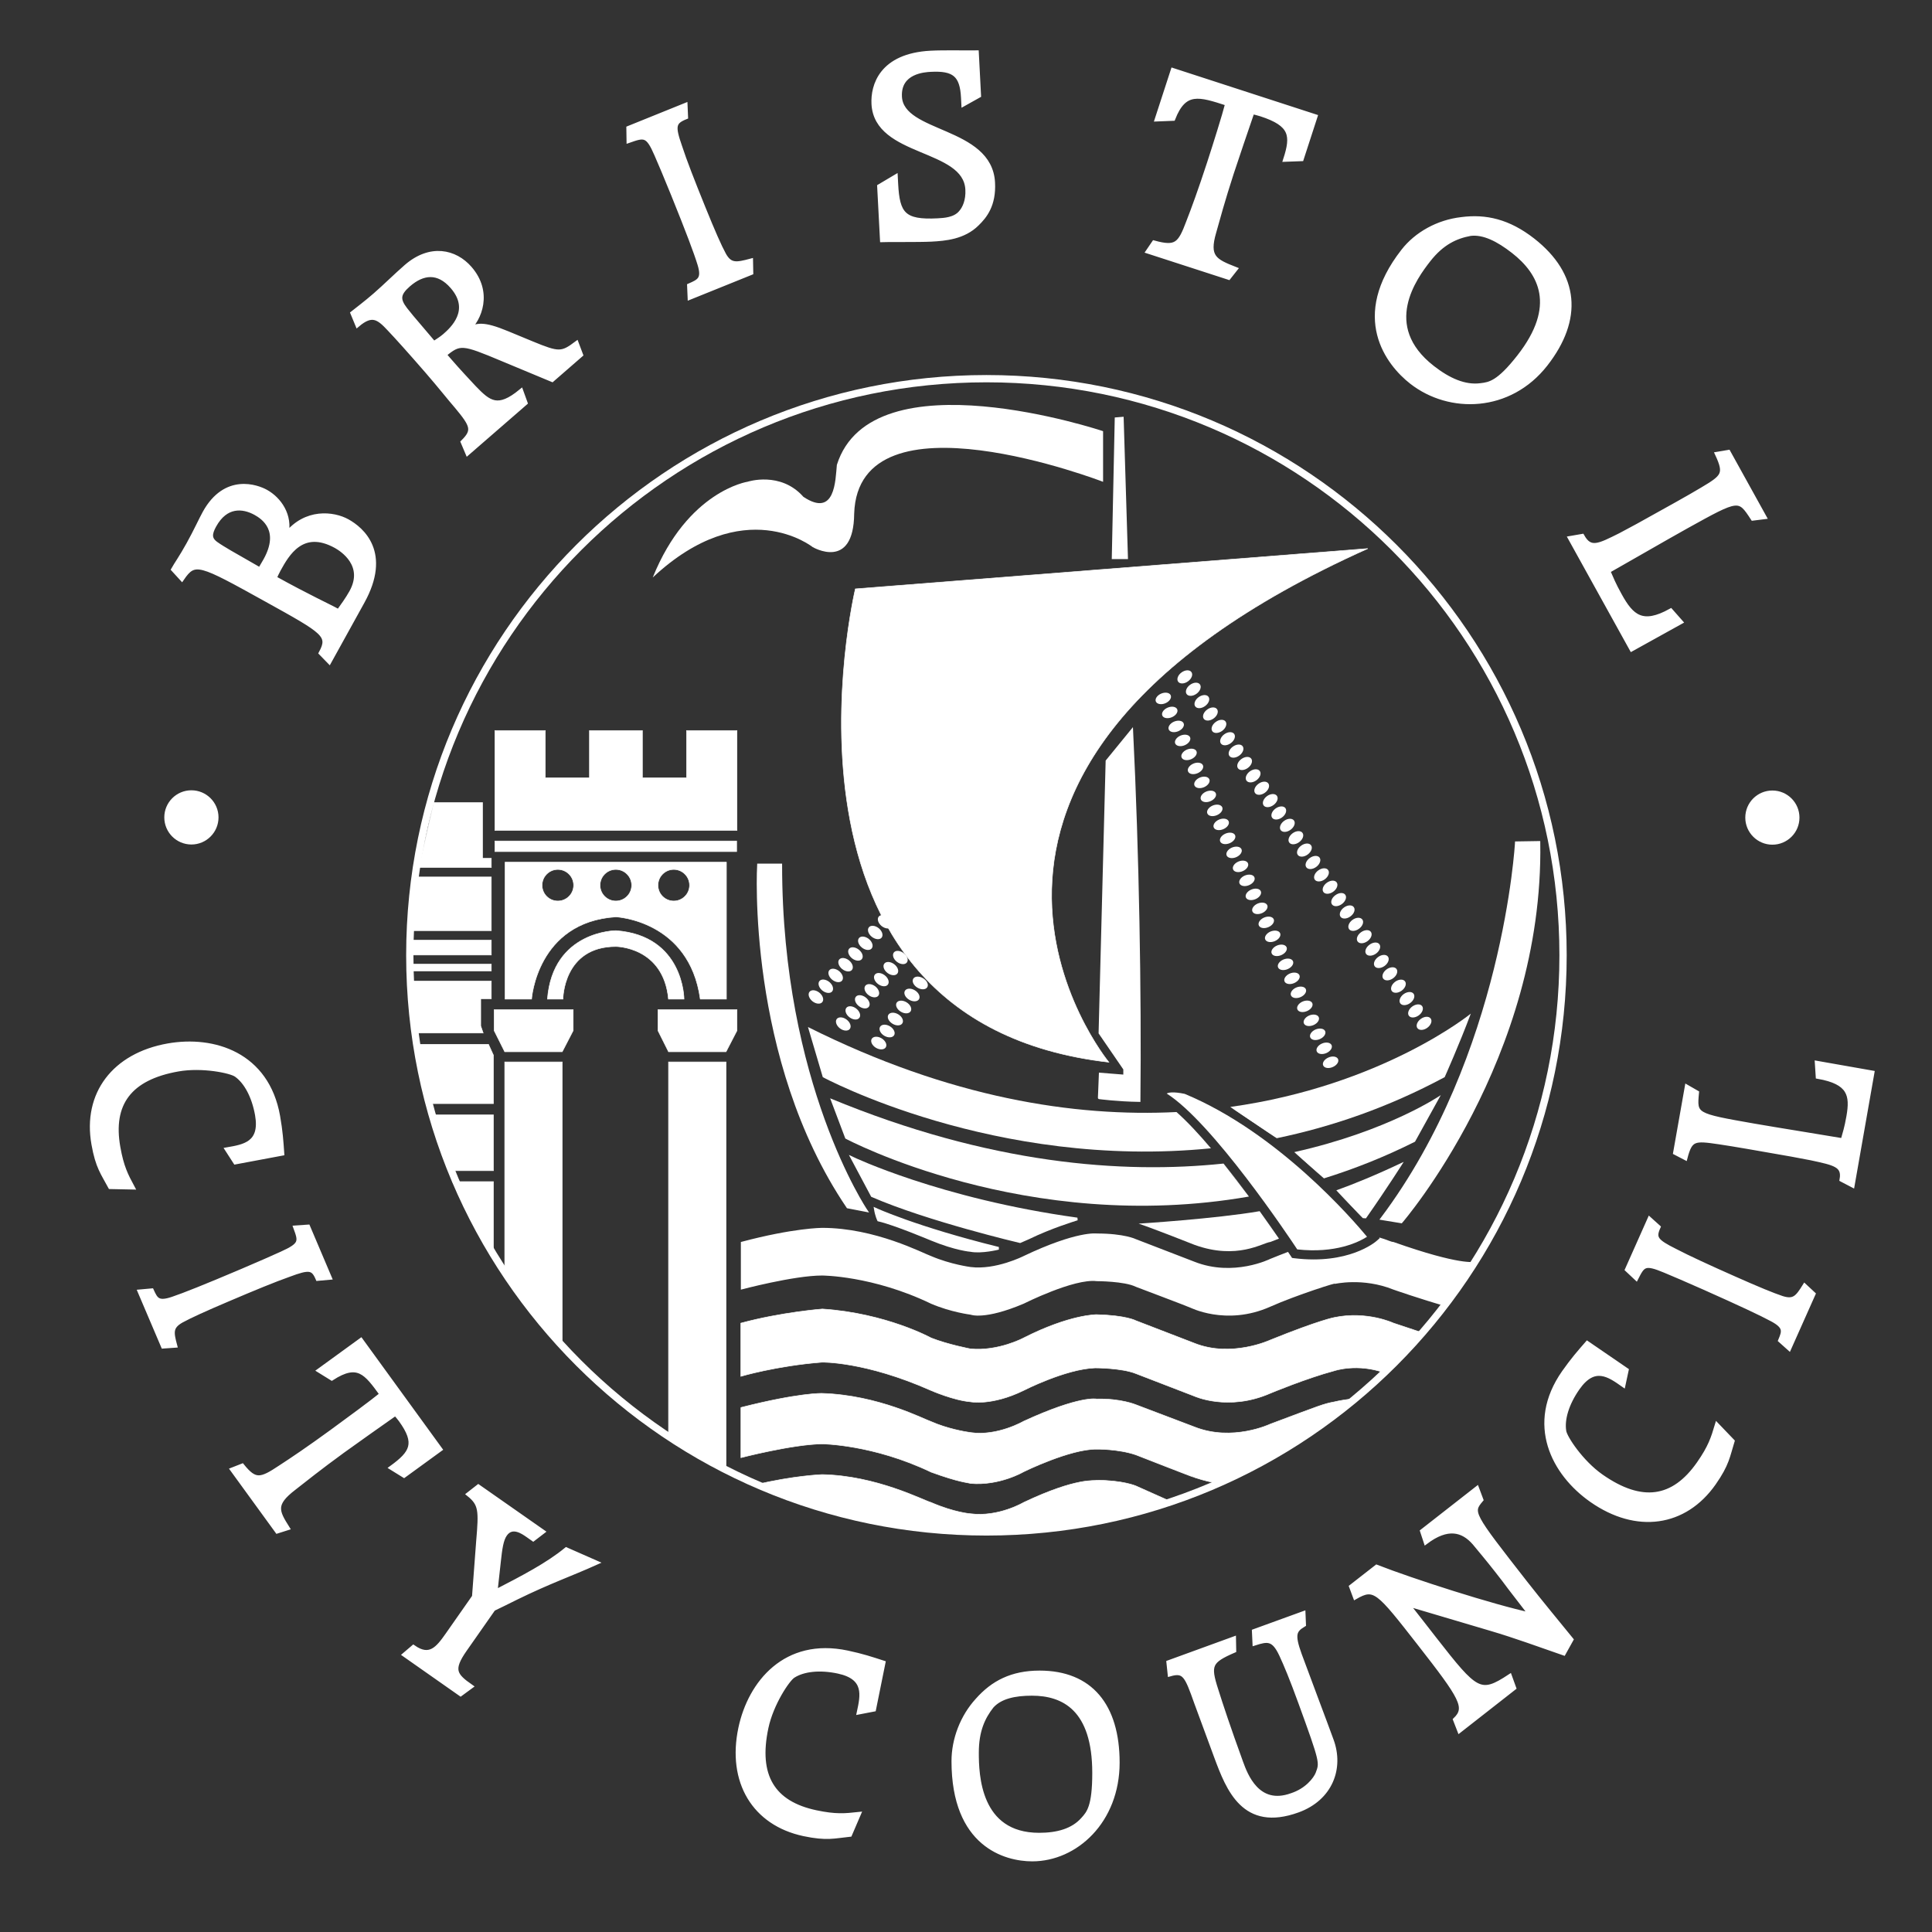 
<svg version="1.1" xmlns="http://www.w3.org/2000/svg" xmlns:xlink="http://www.w3.org/1999/xlink" x="0px" y="0px"
	 viewBox="0 0 425.2 425.2" enable-background="new 0 0 425.2 425.2" xml:space="preserve">
<rect x="0" y="0" width="425.2" height="425.2" fill="#333333" stroke="none"/>
<path fill="#FFFFFF" stroke="#FFFFFF" stroke-width="0.119" stroke-miterlimit="3.864" d="M301.03,120.73
	c-109.53,49.17-57,113.04-57,113.04c-78.54-9.01-55.78-104.17-55.78-104.17L301.03,120.73L301.03,120.73z"/>
<polygon fill="#FFFFFF" stroke="#FFFFFF" stroke-width="0.119" stroke-miterlimit="3.864" points="111.08,233.72 123.74,233.72 
	123.74,295.94 111.08,280.95 111.08,233.72 "/>
<polygon fill="#FFFFFF" stroke="#FFFFFF" stroke-width="0.119" stroke-miterlimit="3.864" points="147.13,233.72 159.79,233.72 
	159.79,324.14 147.13,316.06 147.13,233.72 "/>
<polygon fill="#FFFFFF" stroke="#FFFFFF" stroke-width="0.119" stroke-miterlimit="3.864" points="108.75,222.22 126.15,222.22 
	126.15,226.81 123.74,231.47 111.08,231.47 108.75,226.81 108.75,222.22 "/>
<polygon fill="#FFFFFF" stroke="#FFFFFF" stroke-width="0.119" stroke-miterlimit="3.864" points="144.8,222.22 162.2,222.22 
	162.2,226.81 159.79,231.47 147.13,231.47 144.8,226.81 144.8,222.22 "/>
<path fill="#FFFFFF" d="M132.06,194.83c0,1.92,1.56,3.47,3.48,3.47c1.92,0,3.48-1.56,3.48-3.47c0-1.92-1.56-3.48-3.48-3.48
	C133.61,191.35,132.06,192.91,132.06,194.83L132.06,194.83z M119.3,194.83c0,1.92,1.55,3.47,3.47,3.47c1.92,0,3.48-1.56,3.48-3.47
	c0-1.92-1.56-3.48-3.48-3.48C120.86,191.35,119.3,192.91,119.3,194.83L119.3,194.83z M144.81,194.83c0,1.92,1.55,3.47,3.47,3.47
	c1.92,0,3.48-1.56,3.48-3.47c0-1.92-1.56-3.48-3.48-3.48C146.37,191.35,144.81,192.91,144.81,194.83L144.81,194.83z M116.99,219.89
	h-5.83v-30.14h48.71v30.14h-5.75c-2.41-17.4-18.57-18.1-18.57-18.1C118.15,202.88,116.99,219.89,116.99,219.89L116.99,219.89z"/>
<path fill="none" stroke="#FFFFFF" stroke-width="0.119" stroke-miterlimit="3.864" d="M132.06,194.83c0,1.92,1.56,3.47,3.48,3.47
	c1.92,0,3.48-1.56,3.48-3.47c0-1.92-1.56-3.48-3.48-3.48C133.61,191.35,132.06,192.91,132.06,194.83L132.06,194.83z"/>
<path fill="none" stroke="#FFFFFF" stroke-width="0.119" stroke-miterlimit="3.864" d="M119.3,194.83c0,1.92,1.55,3.47,3.47,3.47
	c1.92,0,3.48-1.56,3.48-3.47c0-1.92-1.56-3.48-3.48-3.48C120.86,191.35,119.3,192.91,119.3,194.83L119.3,194.83z"/>
<path fill="none" stroke="#FFFFFF" stroke-width="0.119" stroke-miterlimit="3.864" d="M144.81,194.83c0,1.92,1.55,3.47,3.47,3.47
	c1.92,0,3.48-1.56,3.48-3.47c0-1.92-1.56-3.48-3.48-3.48C146.37,191.35,144.81,192.91,144.81,194.83L144.81,194.83z"/>
<path fill="none" stroke="#FFFFFF" stroke-width="0.119" stroke-miterlimit="3.864" d="M116.99,219.89h-5.83v-30.14h48.71v30.14
	h-5.75c-2.41-17.4-18.57-18.1-18.57-18.1C118.15,202.88,116.99,219.89,116.99,219.89L116.99,219.89z"/>
<path fill="#FFFFFF" stroke="#FFFFFF" stroke-width="0.119" stroke-miterlimit="3.864" d="M123.9,219.89h-3.42
	c1.17-15.07,15.07-15.07,15.07-15.07c14.99,1.08,14.99,15.07,14.99,15.07h-3.42c-1.09-11.58-11.57-11.58-11.57-11.58
	C123.9,208.32,123.9,219.89,123.9,219.89L123.9,219.89z"/>
<polygon fill="#FFFFFF" stroke="#FFFFFF" stroke-width="0.119" stroke-miterlimit="3.864" points="108.91,185.09 162.12,185.09 
	162.12,187.42 108.91,187.42 108.91,185.09 "/>
<polygon fill="#FFFFFF" stroke="#FFFFFF" stroke-width="0.119" stroke-miterlimit="3.864" points="108.91,182.76 108.91,160.78 
	120.02,160.78 120.02,171.19 129.73,171.19 129.73,160.78 141.38,160.78 141.38,171.19 151.09,171.19 151.09,160.78 162.2,160.78 
	162.2,182.76 108.91,182.76 "/>
<polygon fill="#FFFFFF" stroke="#FFFFFF" stroke-width="0.119" stroke-miterlimit="3.864" points="106.19,176.62 95.47,176.62 
	92.21,190.92 108.13,190.92 108.13,188.9 106.19,188.9 106.19,176.62 "/>
<polygon fill="#FFFFFF" stroke="#FFFFFF" stroke-width="0.119" stroke-miterlimit="3.864" points="108.13,193.01 91.35,193.01 
	90.19,204.82 108.13,204.82 108.13,193.01 "/>
<polygon fill="#FFFFFF" stroke="#FFFFFF" stroke-width="0.119" stroke-miterlimit="3.864" points="90.58,206.92 108.13,206.92 
	108.13,210.18 90.58,210.18 90.58,206.92 "/>
<polygon fill="#FFFFFF" stroke="#FFFFFF" stroke-width="0.119" stroke-miterlimit="3.864" points="89.72,212.2 108.13,212.2 
	108.13,213.68 89.72,213.68 89.72,212.2 "/>
<polygon fill="#FFFFFF" stroke="#FFFFFF" stroke-width="0.119" stroke-miterlimit="3.864" points="108.13,215.93 90.58,215.93 
	91.35,227.35 106.34,227.35 105.8,225.79 105.8,219.81 108.13,219.81 108.13,215.93 "/>
<polygon fill="#FFFFFF" stroke="#FFFFFF" stroke-width="0.119" stroke-miterlimit="3.864" points="91.35,229.84 93.84,242.88 
	108.6,242.88 108.6,232.24 107.51,229.84 91.35,229.84 "/>
<polygon fill="#FFFFFF" stroke="#FFFFFF" stroke-width="0.119" stroke-miterlimit="3.864" points="108.6,245.37 95.47,245.37 
	99.59,257.65 108.6,257.65 108.6,245.37 "/>
<polygon fill="#FFFFFF" stroke="#FFFFFF" stroke-width="0.119" stroke-miterlimit="3.864" points="108.6,260.05 99.59,260.05 
	108.6,277.22 108.6,260.05 "/>
<path fill="#FFFFFF" stroke="#FFFFFF" stroke-width="0.119" stroke-miterlimit="3.864" d="M163.05,291.2
	c8.86-2.41,17.94-3.11,17.94-3.11c14.06,0.93,23.93,6.37,23.93,6.37c3.73,1.47,8.7,2.41,8.7,2.41c6.14,0.55,11.65-2.41,11.65-2.41
	c10.25-5.21,16.08-5.13,16.08-5.13c6.52,0.16,8.62,1.32,8.62,1.32l12.89,4.97c8.16,3.27,16.7-0.7,16.7-0.7
	c10.95-4.43,14.14-4.97,14.14-4.97c7.15-1.48,12.97,1.24,12.97,1.24l6.76,2.25l-8.7,8.7c-5.98-2.18-11.04-0.47-11.04-0.47
	c-6.14,1.63-14.14,4.97-14.14,4.97c-9.24,4.04-16.7,0.62-16.7,0.62l-12.89-4.97c-3.11-1.24-8.93-1.24-8.93-1.24
	c-6.53,0.23-15.77,4.97-15.77,4.97c-6.99,3.42-11.65,2.49-11.65,2.49c-3.73-0.31-8.7-2.49-8.7-2.49c-14.53-6.45-24-6.22-24-6.22
	c-10.02,0.78-17.87,3.11-17.87,3.11V291.2L163.05,291.2z"/>
<path fill="#FFFFFF" stroke="#FFFFFF" stroke-width="0.119" stroke-miterlimit="3.864" d="M163.05,309.77
	c12.82-3.27,17.87-3.11,17.87-3.11c12.43,0.38,22.52,5.75,24,6.21c3.5,1.55,7.46,2.25,8.7,2.41c5.9,0.86,11.65-2.48,11.65-2.48
	c12.51-5.75,16.08-4.9,16.08-4.9c5.28-0.15,8.62,1.25,8.62,1.25l12.89,4.89c8.39,3.34,16.7-0.62,16.7-0.62
	c11.19-4.19,11.65-4.43,14.14-4.9c2.26-0.54,5.52-0.85,5.52-0.85s-15.38,11.03-29.75,18.72c-0.7,0-1.86,0.31-6.6-1.24
	c0,0.08-12.89-4.97-12.89-4.97c-3.88-1.32-8.62-1.24-8.62-1.24c-5.83-0.08-16.08,4.97-16.08,4.97s-5.28,3.11-11.65,2.57
	c-0.78-0.23-2.49-0.23-8.7-2.49c-12.82-6.14-24-6.21-24-6.21c-6.52,0.08-17.87,3.03-17.87,3.03V309.77L163.05,309.77z"/>
<path fill="#FFFFFF" stroke="#FFFFFF" stroke-width="0.119" stroke-miterlimit="3.864" d="M166.24,326.78
	c8.39-2.02,14.68-2.25,14.68-2.25c11.96,0.23,22.29,5.67,24,6.14c5.21,2.25,8.7,2.48,8.7,2.48c6.14,0.78,11.65-2.48,11.65-2.48
	c11.96-5.67,15.69-4.66,16.08-4.89c5.75,0,8.62,1.24,8.62,1.24l8.54,3.81C209.12,347.44,166.24,326.78,166.24,326.78L166.24,326.78z
	"/>
<polygon fill="#FFFFFF" points="245.34,91.88 247.29,91.72 248.25,123.05 244.68,123.05 245.34,91.88 "/>
<path fill="#FFFFFF" stroke="#FFFFFF" stroke-width="0.596" stroke-miterlimit="3.864" d="M249.08,160.82
	c1.32,26.84,1.86,57.94,1.61,81.39c-4.82-0.08-8.76-0.61-8.76-0.61c0,0.08,0.21-5.21,0.21-5.21l5.38,0.43v-1.55l-5.44-7.93
	l1.55-59.84L249.08,160.82L249.08,160.82z"/>
<path fill="#FFFFFF" stroke="#FFFFFF" stroke-width="0.596" stroke-miterlimit="3.864" d="M171.83,190.37
	c0,48.24,18.79,76.05,18.79,76.05l-4.04-0.78c-22.14-32.7-19.65-75.27-19.65-75.27H171.83L171.83,190.37z"/>
<path fill="#FFFFFF" stroke="#FFFFFF" stroke-width="0.596" stroke-miterlimit="3.864" d="M333.72,185.48l4.97-0.08
	c0.78,47.54-30.3,83.51-30.3,83.51l-4.27-0.7C331.15,232.24,333.72,185.48,333.72,185.48L333.72,185.48z"/>
<path fill="#FFFFFF" stroke="#FFFFFF" stroke-width="0.596" stroke-miterlimit="3.864" d="M204.92,272.71
	c5.44,2.25,8.7,2.49,8.7,2.49c2.41,0.47,6.14-0.47,6.14-0.47c-18.25-4.51-27.11-8.62-27.11-8.62c0.24,1.47,0.7,2.4,0.7,2.4
	C196.84,269.3,204.92,272.71,204.92,272.71L204.92,272.71z"/>
<path fill="#FFFFFF" stroke="#FFFFFF" stroke-width="0.596" stroke-miterlimit="3.864" d="M191.95,263.16
	c12.35,5.36,32.54,10.1,32.54,10.1c1.25-0.54,1.79-0.78,1.79-0.78c5.13-2.49,10.1-3.96,10.8-4.2c-30.3-4.19-49.56-13.44-49.56-13.44
	L191.95,263.16L191.95,263.16z"/>
<path fill="none" stroke="#FFFFFF" stroke-width="1.602" stroke-miterlimit="3.864" d="M90.19,210.24
	c0-70.09,56.82-126.9,126.91-126.9c70.09,0,126.9,56.81,126.9,126.9s-56.81,126.91-126.9,126.91
	C147.01,337.15,90.19,280.33,90.19,210.24L90.19,210.24z"/>
<path fill="#FFFFFF" d="M242.76,94.89c0,0-50.88-17.03-58.58,7.42c-0.33,3.35-0.33,11.72-7.37,7.03
	c-5.02-5.69-12.27-3.32-12.27-3.32s-13.18,1.98-20.88,21.07c20.09-18.75,35.17-6.7,35.17-6.7s9.04,5.36,9.16-7.34
	c0.89-27.82,54.78-7.01,54.78-7.01V94.89L242.76,94.89z"/>
<path fill="#FFFFFF" d="M259.29,150.03c-0.39-0.54-0.06-1.46,0.75-2.04c0.81-0.59,1.78-0.62,2.17-0.08c0.4,0.54,0.06,1.46-0.75,2.04
	C260.65,150.54,259.68,150.57,259.29,150.03L259.29,150.03z"/>
<path fill="#FFFFFF" d="M264.09,150.63c0.39,0.54,0.06,1.46-0.75,2.05c-0.81,0.59-1.78,0.62-2.18,0.08
	c-0.39-0.54-0.06-1.46,0.75-2.04C262.72,150.12,263.7,150.09,264.09,150.63L264.09,150.63z"/>
<path fill="#FFFFFF" d="M265.97,153.35c0.4,0.54,0.06,1.46-0.75,2.04c-0.8,0.59-1.78,0.62-2.17,0.08c-0.39-0.54-0.06-1.46,0.75-2.04
	C264.6,152.85,265.58,152.81,265.97,153.35L265.97,153.35z"/>
<path fill="#FFFFFF" d="M267.85,156.08c0.39,0.54,0.06,1.46-0.75,2.04c-0.81,0.59-1.78,0.62-2.17,0.08
	c-0.39-0.54-0.06-1.46,0.75-2.04C266.48,155.57,267.46,155.53,267.85,156.08L267.85,156.08z"/>
<path fill="#FFFFFF" d="M269.73,158.8c0.39,0.54,0.06,1.46-0.75,2.05c-0.81,0.58-1.78,0.62-2.17,0.08
	c-0.39-0.54-0.06-1.46,0.75-2.04C268.36,158.29,269.34,158.26,269.73,158.8L269.73,158.8z"/>
<path fill="#FFFFFF" d="M271.62,161.52c0.39,0.54,0.06,1.46-0.75,2.04c-0.81,0.59-1.78,0.62-2.17,0.08
	c-0.39-0.54-0.06-1.46,0.75-2.04C270.24,161.02,271.22,160.98,271.62,161.52L271.62,161.52z"/>
<path fill="#FFFFFF" d="M273.49,164.24c0.4,0.55,0.06,1.46-0.75,2.05c-0.81,0.59-1.78,0.62-2.17,0.08
	c-0.39-0.54-0.06-1.46,0.75-2.04C272.13,163.74,273.1,163.7,273.49,164.24L273.49,164.24z"/>
<path fill="#FFFFFF" d="M275.38,166.97c0.39,0.54,0.06,1.46-0.75,2.04c-0.81,0.59-1.78,0.62-2.17,0.08
	c-0.4-0.54-0.06-1.46,0.75-2.04C274.01,166.46,274.98,166.43,275.38,166.97L275.38,166.97z"/>
<path fill="#FFFFFF" d="M277.26,169.69c0.39,0.54,0.06,1.46-0.75,2.04c-0.81,0.59-1.78,0.62-2.18,0.08
	c-0.39-0.54-0.06-1.46,0.75-2.05C275.89,169.18,276.86,169.15,277.26,169.69L277.26,169.69z"/>
<path fill="#FFFFFF" d="M279.14,172.42c0.39,0.54,0.06,1.46-0.75,2.04c-0.81,0.59-1.78,0.62-2.17,0.08
	c-0.4-0.54-0.06-1.46,0.75-2.04C277.77,171.91,278.74,171.87,279.14,172.42L279.14,172.42z"/>
<path fill="#FFFFFF" d="M281.02,175.14c0.4,0.54,0.06,1.46-0.75,2.04c-0.81,0.59-1.78,0.62-2.17,0.08
	c-0.39-0.54-0.06-1.46,0.75-2.05C279.65,174.63,280.62,174.6,281.02,175.14L281.02,175.14z"/>
<path fill="#FFFFFF" d="M282.9,177.86c0.39,0.54,0.06,1.46-0.75,2.04c-0.81,0.59-1.78,0.62-2.17,0.08c-0.4-0.54-0.06-1.46,0.75-2.04
	C281.53,177.36,282.51,177.32,282.9,177.86L282.9,177.86z"/>
<path fill="#FFFFFF" d="M284.78,180.58c0.4,0.54,0.06,1.46-0.75,2.04c-0.81,0.59-1.78,0.62-2.17,0.08
	c-0.39-0.54-0.06-1.46,0.75-2.04C283.41,180.08,284.39,180.04,284.78,180.58L284.78,180.58z"/>
<path fill="#FFFFFF" d="M286.66,183.31c0.39,0.54,0.06,1.46-0.75,2.04c-0.81,0.59-1.78,0.62-2.17,0.08
	c-0.39-0.54-0.06-1.46,0.75-2.05C285.29,182.8,286.27,182.76,286.66,183.31L286.66,183.31z"/>
<path fill="#FFFFFF" d="M288.54,186.03c0.4,0.54,0.06,1.45-0.75,2.04c-0.81,0.59-1.78,0.62-2.17,0.08c-0.4-0.54-0.06-1.46,0.75-2.04
	C287.17,185.52,288.15,185.49,288.54,186.03L288.54,186.03z"/>
<path fill="#FFFFFF" d="M290.42,188.75c0.39,0.54,0.06,1.46-0.75,2.05c-0.81,0.59-1.78,0.62-2.17,0.08
	c-0.4-0.54-0.06-1.46,0.75-2.04C289.06,188.25,290.03,188.21,290.42,188.75L290.42,188.75z"/>
<path fill="#FFFFFF" d="M292.3,191.48c0.4,0.54,0.06,1.46-0.75,2.05c-0.81,0.58-1.78,0.62-2.18,0.08c-0.39-0.54-0.06-1.46,0.75-2.04
	C290.94,190.97,291.91,190.94,292.3,191.48L292.3,191.48z"/>
<path fill="#FFFFFF" d="M294.18,194.2c0.39,0.54,0.06,1.46-0.75,2.04c-0.81,0.59-1.78,0.62-2.17,0.08
	c-0.39-0.54-0.06-1.46,0.75-2.04C292.82,193.69,293.79,193.66,294.18,194.2L294.18,194.2z"/>
<path fill="#FFFFFF" d="M296.07,196.92c0.4,0.54,0.06,1.46-0.75,2.05c-0.81,0.59-1.78,0.62-2.17,0.08c-0.4-0.54-0.06-1.46,0.75-2.04
	C294.7,196.42,295.67,196.38,296.07,196.92L296.07,196.92z"/>
<path fill="#FFFFFF" d="M297.95,199.65c0.4,0.54,0.06,1.46-0.75,2.04c-0.81,0.59-1.78,0.62-2.17,0.08
	c-0.39-0.54-0.06-1.46,0.75-2.04C296.58,199.14,297.55,199.1,297.95,199.65L297.95,199.65z"/>
<path fill="#FFFFFF" d="M299.83,202.37c0.4,0.54,0.06,1.46-0.75,2.04c-0.81,0.59-1.78,0.62-2.17,0.08
	c-0.39-0.54-0.06-1.46,0.75-2.04C298.46,201.86,299.43,201.83,299.83,202.37L299.83,202.37z"/>
<path fill="#FFFFFF" d="M301.71,205.09c0.39,0.54,0.06,1.46-0.75,2.04c-0.81,0.59-1.78,0.62-2.17,0.08
	c-0.4-0.54-0.06-1.46,0.75-2.04C300.34,204.59,301.32,204.55,301.71,205.09L301.71,205.09z"/>
<path fill="#FFFFFF" d="M303.59,207.82c0.4,0.54,0.06,1.46-0.75,2.05c-0.81,0.58-1.78,0.62-2.18,0.08c-0.4-0.54-0.06-1.46,0.75-2.04
	C302.22,207.31,303.2,207.27,303.59,207.82L303.59,207.82z"/>
<path fill="#FFFFFF" d="M305.47,210.54c0.39,0.54,0.06,1.46-0.75,2.05c-0.81,0.58-1.78,0.62-2.17,0.08
	c-0.4-0.54-0.06-1.46,0.74-2.04C304.1,210.03,305.08,210,305.47,210.54L305.47,210.54z"/>
<path fill="#FFFFFF" d="M307.35,213.26c0.39,0.54,0.06,1.46-0.75,2.04c-0.81,0.59-1.78,0.62-2.18,0.08
	c-0.39-0.54-0.06-1.46,0.75-2.04C305.98,212.76,306.96,212.72,307.35,213.26L307.35,213.26z"/>
<path fill="#FFFFFF" d="M309.23,215.99c0.39,0.54,0.06,1.46-0.75,2.04c-0.81,0.59-1.78,0.62-2.17,0.08
	c-0.39-0.54-0.06-1.46,0.75-2.05C307.86,215.48,308.84,215.44,309.23,215.99L309.23,215.99z"/>
<path fill="#FFFFFF" d="M311.11,218.71c0.39,0.54,0.06,1.46-0.75,2.04c-0.81,0.59-1.78,0.62-2.18,0.08
	c-0.39-0.54-0.06-1.46,0.75-2.05C309.75,218.2,310.72,218.17,311.11,218.71L311.11,218.71z"/>
<path fill="#FFFFFF" d="M312.99,221.43c0.39,0.54,0.06,1.46-0.75,2.04c-0.81,0.58-1.78,0.62-2.17,0.08
	c-0.39-0.54-0.06-1.46,0.75-2.04C311.63,220.93,312.6,220.89,312.99,221.43L312.99,221.43z"/>
<path fill="#FFFFFF" d="M311.95,226.28c-0.4-0.54-0.06-1.46,0.75-2.04c0.81-0.59,1.78-0.62,2.17-0.08c0.4,0.54,0.06,1.46-0.75,2.04
	C313.32,226.79,312.35,226.82,311.95,226.28L311.95,226.28z"/>
<path fill="#FFFFFF" d="M200.89,204.76c0.4-0.54,1.37-0.48,2.17,0.12c0.8,0.6,1.12,1.52,0.72,2.06c-0.41,0.54-1.38,0.48-2.17-0.12
	C200.81,206.22,200.49,205.3,200.89,204.76L200.89,204.76z"/>
<path fill="#FFFFFF" d="M201.69,209.38c-0.41,0.54-1.38,0.49-2.18-0.12c-0.79-0.6-1.11-1.52-0.71-2.06c0.4-0.54,1.38-0.48,2.17,0.12
	C201.77,207.92,202.09,208.84,201.69,209.38L201.69,209.38z"/>
<path fill="#FFFFFF" d="M199.59,211.82c-0.4,0.54-1.38,0.48-2.17-0.12c-0.8-0.6-1.11-1.52-0.71-2.06c0.4-0.54,1.37-0.48,2.17,0.12
	C199.68,210.36,200,211.28,199.59,211.82L199.59,211.82z"/>
<path fill="#FFFFFF" d="M197.5,214.26c-0.4,0.53-1.37,0.48-2.17-0.12c-0.8-0.6-1.12-1.52-0.71-2.06c0.4-0.53,1.37-0.48,2.17,0.12
	C197.59,212.8,197.91,213.72,197.5,214.26L197.5,214.26z"/>
<path fill="#FFFFFF" d="M195.41,216.69c-0.4,0.54-1.37,0.48-2.17-0.12c-0.8-0.6-1.12-1.52-0.71-2.06c0.4-0.54,1.38-0.48,2.17,0.12
	C195.5,215.24,195.81,216.16,195.41,216.69L195.41,216.69z"/>
<path fill="#FFFFFF" d="M193.32,219.13c-0.4,0.53-1.38,0.48-2.17-0.12c-0.8-0.6-1.12-1.52-0.71-2.06c0.4-0.53,1.38-0.48,2.18,0.12
	C193.4,217.68,193.72,218.6,193.32,219.13L193.32,219.13z"/>
<path fill="#FFFFFF" d="M191.22,221.57c-0.4,0.54-1.37,0.48-2.17-0.12c-0.8-0.6-1.12-1.52-0.71-2.06c0.4-0.53,1.37-0.48,2.17,0.12
	C191.31,220.12,191.63,221.04,191.22,221.57L191.22,221.57z"/>
<path fill="#FFFFFF" d="M189.13,224.01c-0.4,0.54-1.38,0.48-2.17-0.12c-0.8-0.6-1.11-1.52-0.71-2.06c0.4-0.54,1.38-0.48,2.17,0.12
	C189.21,222.56,189.54,223.48,189.13,224.01L189.13,224.01z"/>
<path fill="#FFFFFF" d="M184.15,224.27c0.4-0.53,1.38-0.48,2.17,0.12c0.8,0.6,1.12,1.52,0.71,2.06c-0.4,0.53-1.38,0.48-2.17-0.12
	C184.07,225.73,183.75,224.81,184.15,224.27L184.15,224.27z"/>
<path fill="#FFFFFF" d="M206.46,207.47c0.35-0.57,1.32-0.62,2.17-0.11c0.85,0.52,1.27,1.4,0.92,1.97c-0.34,0.57-1.32,0.62-2.17,0.11
	C206.53,208.93,206.12,208.05,206.46,207.47L206.46,207.47z"/>
<path fill="#FFFFFF" d="M207.73,211.98c-0.35,0.57-1.32,0.62-2.17,0.11c-0.86-0.52-1.27-1.4-0.92-1.97
	c0.34-0.58,1.32-0.63,2.17-0.11C207.67,210.52,208.08,211.4,207.73,211.98L207.73,211.98z"/>
<path fill="#FFFFFF" d="M205.91,214.62c-0.34,0.57-1.32,0.62-2.17,0.11c-0.86-0.51-1.27-1.4-0.93-1.97
	c0.35-0.57,1.32-0.62,2.18-0.11C205.84,213.16,206.25,214.04,205.91,214.62L205.91,214.62z"/>
<path fill="#FFFFFF" d="M204.08,217.26c-0.34,0.58-1.32,0.62-2.17,0.11c-0.86-0.51-1.27-1.4-0.92-1.97
	c0.34-0.58,1.32-0.62,2.17-0.11C204.01,215.81,204.43,216.69,204.08,217.26L204.08,217.26z"/>
<path fill="#FFFFFF" d="M202.26,219.91c-0.35,0.57-1.32,0.62-2.18,0.11c-0.86-0.51-1.27-1.4-0.92-1.97
	c0.35-0.57,1.32-0.62,2.17-0.11C202.19,218.45,202.6,219.33,202.26,219.91L202.26,219.91z"/>
<path fill="#FFFFFF" d="M200.43,222.55c-0.34,0.58-1.32,0.63-2.17,0.11c-0.86-0.51-1.27-1.4-0.93-1.97
	c0.35-0.57,1.32-0.62,2.17-0.11C200.36,221.1,200.77,221.98,200.43,222.55L200.43,222.55z"/>
<path fill="#FFFFFF" d="M198.6,225.2c-0.34,0.58-1.32,0.63-2.17,0.11c-0.85-0.52-1.27-1.4-0.92-1.97c0.35-0.57,1.32-0.62,2.17-0.11
	C198.54,223.74,198.95,224.62,198.6,225.2L198.6,225.2z"/>
<path fill="#FFFFFF" d="M196.78,227.84c-0.35,0.57-1.32,0.62-2.17,0.11c-0.86-0.51-1.27-1.4-0.92-1.97
	c0.35-0.58,1.32-0.62,2.17-0.11C196.71,226.39,197.12,227.27,196.78,227.84L196.78,227.84z"/>
<path fill="#FFFFFF" d="M191.85,228.63c0.35-0.57,1.32-0.62,2.18-0.11c0.85,0.52,1.27,1.4,0.92,1.97c-0.35,0.57-1.32,0.62-2.18,0.11
	C191.92,230.08,191.51,229.2,191.85,228.63L191.85,228.63z"/>
<path fill="#FFFFFF" d="M195.57,199.36c0.42-0.52,1.39-0.44,2.17,0.19c0.78,0.63,1.06,1.56,0.64,2.08
	c-0.42,0.52-1.39,0.43-2.17-0.19C195.43,200.81,195.15,199.88,195.57,199.36L195.57,199.36z"/>
<path fill="#FFFFFF" d="M196.2,204c-0.42,0.52-1.39,0.43-2.17-0.19c-0.77-0.63-1.06-1.56-0.64-2.08c0.42-0.52,1.39-0.43,2.17,0.19
	C196.34,202.55,196.62,203.48,196.2,204L196.2,204z"/>
<path fill="#FFFFFF" d="M194.03,206.36c-0.42,0.52-1.39,0.43-2.17-0.19c-0.78-0.63-1.06-1.56-0.64-2.08
	c0.42-0.52,1.39-0.43,2.17,0.19C194.16,204.91,194.45,205.84,194.03,206.36L194.03,206.36z"/>
<path fill="#FFFFFF" d="M191.85,208.73c-0.42,0.52-1.39,0.44-2.17-0.19c-0.78-0.63-1.06-1.56-0.64-2.08
	c0.42-0.52,1.39-0.43,2.17,0.19C191.99,207.28,192.27,208.21,191.85,208.73L191.85,208.73z"/>
<path fill="#FFFFFF" d="M189.67,211.09c-0.42,0.52-1.39,0.43-2.17-0.19c-0.77-0.63-1.06-1.56-0.64-2.08
	c0.42-0.52,1.39-0.43,2.17,0.2C189.81,209.64,190.1,210.57,189.67,211.09L189.67,211.09z"/>
<path fill="#FFFFFF" d="M187.5,213.46c-0.42,0.52-1.39,0.43-2.17-0.2c-0.77-0.63-1.06-1.56-0.64-2.08c0.42-0.52,1.39-0.43,2.17,0.19
	C187.63,212,187.92,212.93,187.5,213.46L187.5,213.46z"/>
<path fill="#FFFFFF" d="M185.32,215.82c-0.42,0.52-1.39,0.43-2.17-0.2c-0.77-0.63-1.06-1.56-0.64-2.08
	c0.42-0.52,1.39-0.44,2.17,0.19C185.46,214.37,185.74,215.3,185.32,215.82L185.32,215.82z"/>
<path fill="#FFFFFF" d="M183.15,218.19c-0.42,0.52-1.39,0.43-2.17-0.19c-0.77-0.63-1.06-1.56-0.64-2.08
	c0.42-0.52,1.39-0.43,2.17,0.19C183.28,216.73,183.57,217.66,183.15,218.19L183.15,218.19z"/>
<path fill="#FFFFFF" d="M178.16,218.28c0.42-0.52,1.39-0.44,2.17,0.19c0.78,0.63,1.07,1.56,0.64,2.08
	c-0.42,0.52-1.39,0.43-2.17-0.19C178.03,219.73,177.74,218.8,178.16,218.28L178.16,218.28z"/>
<path fill="#FFFFFF" d="M254.4,154.43c-0.28-0.57,0.22-1.36,1.11-1.76c0.89-0.4,1.85-0.26,2.13,0.32c0.28,0.57-0.22,1.36-1.11,1.76
	C255.64,155.15,254.68,155,254.4,154.43L254.4,154.43z"/>
<path fill="#FFFFFF" d="M259.07,156.07c0.28,0.57-0.22,1.36-1.12,1.76c-0.89,0.4-1.85,0.26-2.13-0.31
	c-0.28-0.58,0.22-1.36,1.11-1.76C257.83,155.36,258.78,155.5,259.07,156.07L259.07,156.07z"/>
<path fill="#FFFFFF" d="M260.48,159.15c0.29,0.57-0.22,1.36-1.11,1.76c-0.9,0.4-1.85,0.26-2.13-0.32c-0.28-0.57,0.22-1.36,1.12-1.76
	C259.25,158.44,260.2,158.58,260.48,159.15L260.48,159.15z"/>
<path fill="#FFFFFF" d="M261.9,162.23c0.28,0.57-0.22,1.36-1.11,1.76c-0.9,0.4-1.85,0.25-2.13-0.32c-0.28-0.57,0.22-1.36,1.11-1.76
	C260.66,161.52,261.62,161.66,261.9,162.23L261.9,162.23z"/>
<path fill="#FFFFFF" d="M263.31,165.31c0.28,0.57-0.22,1.36-1.11,1.76c-0.9,0.4-1.85,0.26-2.13-0.32c-0.29-0.57,0.22-1.36,1.11-1.76
	C262.08,164.6,263.03,164.74,263.31,165.31L263.31,165.31z"/>
<path fill="#FFFFFF" d="M264.73,168.39c0.28,0.57-0.22,1.36-1.11,1.76c-0.89,0.4-1.85,0.26-2.13-0.32
	c-0.28-0.57,0.22-1.36,1.12-1.76C263.49,167.68,264.45,167.82,264.73,168.39L264.73,168.39z"/>
<path fill="#FFFFFF" d="M266.14,171.47c0.28,0.57-0.22,1.36-1.11,1.76c-0.9,0.4-1.85,0.25-2.13-0.32c-0.28-0.57,0.22-1.36,1.11-1.76
	C264.91,170.75,265.86,170.9,266.14,171.47L266.14,171.47z"/>
<path fill="#FFFFFF" d="M267.56,174.55c0.28,0.58-0.22,1.36-1.12,1.76c-0.89,0.4-1.85,0.25-2.13-0.32
	c-0.28-0.57,0.21-1.36,1.11-1.76C266.33,173.84,267.28,173.98,267.56,174.55L267.56,174.55z"/>
<path fill="#FFFFFF" d="M268.98,177.63c0.28,0.57-0.22,1.36-1.12,1.76c-0.9,0.4-1.85,0.26-2.13-0.32c-0.28-0.57,0.22-1.36,1.11-1.76
	C267.74,176.91,268.69,177.06,268.98,177.63L268.98,177.63z"/>
<path fill="#FFFFFF" d="M270.39,180.71c0.28,0.58-0.22,1.36-1.12,1.76c-0.9,0.4-1.85,0.26-2.13-0.32c-0.28-0.57,0.22-1.36,1.12-1.76
	C269.16,180,270.11,180.14,270.39,180.71L270.39,180.71z"/>
<path fill="#FFFFFF" d="M271.81,183.79c0.28,0.57-0.22,1.36-1.12,1.76c-0.9,0.4-1.85,0.26-2.13-0.31c-0.28-0.58,0.22-1.36,1.11-1.76
	C270.57,183.08,271.53,183.22,271.81,183.79L271.81,183.79z"/>
<path fill="#FFFFFF" d="M273.22,186.87c0.28,0.57-0.22,1.36-1.11,1.76c-0.89,0.4-1.85,0.25-2.13-0.32
	c-0.28-0.57,0.22-1.36,1.11-1.76C271.99,186.16,272.94,186.3,273.22,186.87L273.22,186.87z"/>
<path fill="#FFFFFF" d="M274.64,189.95c0.28,0.57-0.21,1.36-1.11,1.76c-0.89,0.4-1.85,0.26-2.13-0.32
	c-0.28-0.58,0.22-1.36,1.11-1.76C273.4,189.24,274.36,189.38,274.64,189.95L274.64,189.95z"/>
<path fill="#FFFFFF" d="M276.06,193.03c0.28,0.58-0.22,1.36-1.12,1.76c-0.89,0.4-1.85,0.25-2.13-0.32
	c-0.28-0.57,0.22-1.36,1.11-1.76C274.82,192.32,275.78,192.46,276.06,193.03L276.06,193.03z"/>
<path fill="#FFFFFF" d="M277.47,196.11c0.28,0.57-0.22,1.36-1.12,1.76c-0.9,0.4-1.85,0.26-2.13-0.31c-0.28-0.57,0.22-1.36,1.12-1.76
	C276.24,195.4,277.19,195.54,277.47,196.11L277.47,196.11z"/>
<path fill="#FFFFFF" d="M278.89,199.19c0.28,0.57-0.22,1.36-1.11,1.76c-0.9,0.4-1.85,0.26-2.13-0.32c-0.28-0.57,0.22-1.36,1.11-1.76
	C277.65,198.48,278.61,198.62,278.89,199.19L278.89,199.19z"/>
<path fill="#FFFFFF" d="M280.31,202.27c0.28,0.57-0.22,1.36-1.12,1.76c-0.9,0.4-1.85,0.26-2.13-0.32c-0.28-0.57,0.22-1.36,1.12-1.76
	C279.07,201.56,280.02,201.7,280.31,202.27L280.31,202.27z"/>
<path fill="#FFFFFF" d="M281.72,205.35c0.28,0.57-0.22,1.36-1.12,1.76c-0.9,0.4-1.85,0.25-2.13-0.32c-0.28-0.57,0.22-1.36,1.11-1.76
	C280.48,204.64,281.44,204.78,281.72,205.35L281.72,205.35z"/>
<path fill="#FFFFFF" d="M283.14,208.43c0.28,0.58-0.22,1.36-1.12,1.76c-0.89,0.4-1.85,0.26-2.13-0.32
	c-0.28-0.57,0.22-1.36,1.12-1.76C281.9,207.72,282.85,207.86,283.14,208.43L283.14,208.43z"/>
<path fill="#FFFFFF" d="M284.55,211.51c0.28,0.57-0.22,1.36-1.12,1.76c-0.89,0.4-1.85,0.26-2.13-0.32
	c-0.28-0.58,0.22-1.36,1.12-1.76C283.32,210.8,284.27,210.94,284.55,211.51L284.55,211.51z"/>
<path fill="#FFFFFF" d="M285.97,214.59c0.28,0.57-0.22,1.36-1.12,1.76c-0.89,0.4-1.85,0.25-2.13-0.32
	c-0.28-0.57,0.22-1.36,1.12-1.76C284.73,213.88,285.69,214.02,285.97,214.59L285.97,214.59z"/>
<path fill="#FFFFFF" d="M287.38,217.67c0.28,0.57-0.22,1.36-1.11,1.76c-0.89,0.4-1.85,0.26-2.13-0.32
	c-0.28-0.57,0.22-1.36,1.11-1.76C286.15,216.96,287.1,217.1,287.38,217.67L287.38,217.67z"/>
<path fill="#FFFFFF" d="M288.8,220.75c0.28,0.58-0.22,1.36-1.12,1.76c-0.9,0.4-1.85,0.26-2.13-0.32c-0.28-0.57,0.22-1.36,1.11-1.76
	C287.56,220.04,288.52,220.18,288.8,220.75L288.8,220.75z"/>
<path fill="#FFFFFF" d="M290.22,223.83c0.28,0.57-0.22,1.36-1.11,1.76c-0.9,0.4-1.85,0.26-2.13-0.32c-0.28-0.57,0.22-1.36,1.11-1.76
	C288.98,223.12,289.93,223.26,290.22,223.83L290.22,223.83z"/>
<path fill="#FFFFFF" d="M291.63,226.91c0.28,0.57-0.22,1.36-1.12,1.76c-0.89,0.4-1.85,0.26-2.13-0.32
	c-0.28-0.57,0.22-1.36,1.11-1.76C290.4,226.2,291.35,226.34,291.63,226.91L291.63,226.91z"/>
<path fill="#FFFFFF" d="M293.05,229.99c0.28,0.57-0.22,1.36-1.11,1.76c-0.89,0.4-1.85,0.26-2.13-0.32
	c-0.28-0.57,0.22-1.36,1.12-1.76C291.81,229.28,292.76,229.42,293.05,229.99L293.05,229.99z"/>
<path fill="#FFFFFF" d="M291.22,234.51c-0.28-0.57,0.22-1.36,1.12-1.76c0.89-0.4,1.85-0.26,2.13,0.31c0.28,0.58-0.22,1.36-1.12,1.76
	C292.45,235.23,291.5,235.09,291.22,234.51L291.22,234.51z"/>
<g>
	<path fill="#FFFFFF" d="M280.99,250.5c12.04-2.5,24.49-6.74,36.96-13.44c0,0,3.26-7.3,5.75-13.98c0,0-19.41,15.85-52.93,20.54"/>
	<path fill="#FFFFFF" d="M291.38,259.34c6.61-2.06,13.3-4.69,20.04-8.07l5.67-10.25c0,0-11.41,7.88-32.24,12.54"/>
	<path fill="#FFFFFF" d="M269.28,256.08c-22.22,2.34-51.52,0.16-86.58-14.36l3.34,8.85c0,0,39.86,21.32,88.83,12.77"/>
	<path fill="#FFFFFF" d="M299.93,268.09c0.43,0.02,0.69,0.05,0.69,0.05c4.74-6.76,8.31-12.43,8.31-12.43
		c-6.07,2.88-10.89,4.85-14.83,6.26"/>
	<path fill="#FFFFFF" d="M277.23,266.56c-9.72,1.68-26.63,2.74-26.63,2.74c3.65,1.24,12.27,4.66,12.27,4.66
		c9.4,3.42,15.07-0.46,16.7-0.62c0.63-0.25,1.27-0.49,1.91-0.74"/>
	<path fill="#FFFFFF" d="M269.28,256.08c1.95,2.42,3.84,4.89,5.6,7.26"/>
	<path fill="#FFFFFF" d="M280.99,250.5c-3.17-2.42-6.61-4.76-10.22-6.88"/>
	<path fill="#FFFFFF" d="M294.1,261.97c2.38,2.36,4.35,4.47,5.83,6.12"/>
	<path fill="#FFFFFF" d="M266.51,252.72c-2.61-3.08-5.21-5.88-7.58-7.98c-22.39,1.12-49.8-3.04-81.11-18.71l3.26,11.03
		C181.07,237.06,218.87,257.48,266.51,252.72z"/>
	<path fill="#FFFFFF" d="M291.38,259.34c-1.98-1.87-4.16-3.82-6.53-5.78"/>
	<path fill="#FFFFFF" d="M303.53,272.34l0.12,0.16l-0.7,0.62c-0.25,0.22-6.15,5.27-18.13,3.79l-0.46-0.06l-0.25-0.38
		c-0.02-0.03-0.27-0.41-0.64-0.95c-1.22,0.47-2.5,0.96-3.91,1.54c0,0-8.08,4.04-16.7,0.62l-12.89-4.97c0,0-2.49-1.24-8.62-1.24
		c0,0-4.35-0.62-16.08,4.97c0,0-6.14,3.11-11.65,2.41c0,0-4.35-0.55-8.7-2.41c-1.79-0.62-12.28-6.21-24-6.21c0,0-6.21,0-17.87,3.11
		v10.49c0,0,11.65-3.11,17.87-3.11c0,0,11.11,0,24,6.21c4.35,1.87,8.7,2.41,8.7,2.41s3.03,1.24,11.65-2.41
		c0,0,11.11-5.59,16.08-4.97c0,0,6.14,0,8.62,1.24c0,0,11.73,4.43,11.96,4.58c-0.23-0.16,7.84,4.2,17.71-0.23
		c5.59-2.49,15.3-5.59,14.06-4.97c0,0,6.22-1.48,12.97,1.24c0,0,5.75,2.02,11.73,3.73l6.14-9.86c0,0-2.95,0.93-17.87-4.35
		C306.1,273.33,305.22,272.8,303.53,272.34z"/>
	<path fill="#FFFFFF" d="M277.23,266.56c1.67,2.32,3.11,4.38,4.25,6.04"/>
</g>
<path fill="#FFFFFF" d="M260.73,240.74c20.5,8.51,37.03,27.71,40.13,31.45c-1.83,1.17-6.93,3.71-15.36,2.78
	c-1.79-2.71-18.61-27.88-28.73-34.3C257.1,240.48,258.05,240.18,260.73,240.74z"/>
<path fill="#FFFFFF" stroke="#FFFFFF" stroke-width="1.002" d="M72.47,145.59l-1.82-1.87c2.11-3.93,0.79-4.66-11.93-11.71
	c-14.9-8.26-15.86-8.79-18.69-4.66l-1.86-2.03c0.62-1.11,1.72-2.62,3.35-5.56c1.63-2.94,2.75-5.44,3.56-6.9
	c4.58-8.26,11.5-5.69,13.43-4.62c2.89,1.6,5.49,5.16,4.47,9.5c4.31-5.5,10.47-4.67,13.46-3.01c3.2,1.77,9.28,6.93,3.29,17.73
	L72.47,145.59L72.47,145.59z M74.52,134.6c0.85-1.19,1.99-2.74,2.83-4.26c3.35-6.03-2.17-9.48-3.38-10.16
	c-7.5-4.16-10.82,1.82-12.67,5.17c-0.34,0.61-0.62,1.24-0.91,1.88C67.89,131.39,72.19,133.31,74.52,134.6L74.52,134.6z
	 M57.22,125.41c0.4-0.71,0.84-1.39,1.23-2.1c3.68-6.64-0.45-9.46-2.18-10.42c-2.84-1.57-6.59-1.86-9.14,2.75
	c-1.04,1.88-1.09,3.04,0.5,4.12c1.08,0.8,4.8,2.93,5.72,3.43L57.22,125.41L57.22,125.41z M102.91,99.7l-1.02-2.41
	c2.6-2.57,2.14-3.63-1.38-7.86c-1.56-1.79-3.59-4.4-6.56-7.82c-3.8-4.37-6.51-7.39-8.27-9.24c-2.37-2.55-3.82-3.59-7-0.9l-1.05-2.54
	c1.09-0.87,2.82-2.15,4.92-3.97c2.32-2.02,4.53-4.24,6.85-6.26c5.29-4.6,10.75-3.36,13.99,0.36c4.6,5.29,2.13,11.2-0.45,13.45
	c2.15-0.88,3.22-1.42,8.73,0.86l5.39,2.23c5.87,2.42,6.57,2.43,9.82-0.01l0.94,2.49l-6.3,5.48L110.57,79
	c-8.82-3.7-9.35-3.78-12.79-0.94c0.27,0.31,0.73,0.83,1.1,1.27c2.2,2.54,4.04,4.47,5.42,5.96c3.33,3.48,5.28,5.01,10.38,0.81
	l0.93,2.57L102.91,99.7L102.91,99.7z M95.48,75.6c0.82-0.56,1.63-1.03,2.38-1.68c1.66-1.45,6.27-5.6,1.7-10.85
	c-3.12-3.59-6.52-3.17-9.67-0.43c-2.32,2.02-2.37,3.29-0.71,5.46c0.79,1,1.89,2.35,3.26,3.92L95.48,75.6L95.48,75.6z M151.83,65.45
	l-0.11-2.58c2.18-0.95,3.29-1.45,2.28-4.73c-0.78-2.56-2.56-7.28-5.84-15.39c-1.61-3.98-2.81-6.8-3.67-8.77
	c-1.93-4.47-2.7-4.22-6.1-3.03l-0.04-2.74l12.47-5.04l0.11,2.58c-2.69,1.08-2.89,1.98-1.32,6.47c1.04,3.21,2.81,7.74,5.12,13.44
	c2.15,5.32,3.58,8.56,4.58,10.4c1.37,2.45,2.76,2.2,5.92,1.36l0.05,2.6L151.83,65.45L151.83,65.45z M204.96,52.68
	c-2.66,0.14-9.86,0.05-10.79,0.1l-0.62-11.75l3.54-2.1c0.03,0.52,0.06,1.04,0.08,1.57c0.35,6.6,1.66,8.44,9.19,8.05
	c1.45-0.08,3.76-0.2,5.07-1.72c0.88-0.97,1.66-2.7,1.53-5.13c-0.5-9.49-20.07-7.54-20.66-18.82c-0.21-3.99,1.65-10.65,12.53-11.22
	c2.95-0.16,8.24-0.03,10.09-0.07l0.49,9.43l-3.33,1.86c-0.02-0.46-0.05-0.98-0.08-1.45c-0.26-4.98-2.02-6.39-7.17-6.12
	c-1.33,0.07-7.12,0.38-6.83,5.99c0.44,8.45,19.87,6.97,20.49,18.89c0.26,4.92-1.76,7.4-3.47,9.06
	C212.07,52.19,207.97,52.52,204.96,52.68L204.96,52.68z M252.69,55.33l1.29-1.9c4.87,1.34,5.72,0.4,7.57-4.55
	c1.08-2.76,2.62-6.95,4.58-12.95c1.31-4.02,3.36-10.55,4.02-13.14c-6.23-2.03-9.48-3.08-11.98,3.3l-3.52,0.14l3.5-10.75l31.31,10.17
	l-3.03,9.32l-3.52,0.13c1.72-5.29,1.42-7.76-5.35-9.97c-0.66-0.21-1.28-0.36-1.96-0.52c-1.35,3.95-3.42,9.98-4.57,13.51
	c-1.93,5.95-3.08,10.21-3.85,12.95c-1.61,5.51,0.12,6.38,4.67,8.16l-1.45,1.84L252.69,55.33L252.69,55.33z M310.68,84.06
	c-5.16-4.03-13.19-14.28-1.84-28.8c2.92-3.75,7.64-6.39,12.81-6.98c5.33-0.7,10.33,0.43,15.68,4.6c9.77,7.64,10.55,17.37,2.81,27.28
	C332.21,90.29,319.04,90.58,310.68,84.06L310.68,84.06z M314.36,57.22c-2.96,3.79-10.9,14.51,0.89,23.71
	c3.52,2.75,7.1,4.37,10.64,3.9c1.95-0.24,3.9-0.48,8.47-6.33c8.71-11.14,4.79-18.47-1.28-23.21c-3.34-2.61-6.55-4.23-9.48-3.87
	C320.41,52.02,317.36,53.38,314.36,57.22L314.36,57.22z M345.61,118.46l2.6-0.45c1.77,3.19,3.69,2.13,8.37-0.2
	c1.12-0.62,2.36-1.24,3.88-2.08c6.69-3.71,11.31-6.27,14.19-8c4.68-2.79,5.36-3.37,3.3-7.8l2.42-0.41l7.89,14.25l-2.48,0.31
	c-3.05-4.67-3.05-4.67-14.61,1.74c-4.31,2.39-15.2,8.69-17.28,9.84c0.83,1.86,1.16,2.81,2.62,5.44c2.58,4.66,4.96,6.79,11.19,3.33
	l2.16,2.45l-10.75,5.96L345.61,118.46L345.61,118.46z"/>
<path fill="#FFFFFF" stroke="#FFFFFF" stroke-width="1.002" d="M20.62,251.78c-1.94-10.99,4.5-19.54,16.37-21.64
	c10.04-1.77,21.75,1.89,24.16,15.55c0.58,3.29,0.72,5.43,0.91,8.15l-10.25,1.92l-1.78-2.76c3.65-0.64,7.72-1.25,6.6-7.63
	c-0.73-4.11-2.47-7.3-4.62-8.82c-1.15-0.86-7.5-2.18-12.81-1.24c-10.73,1.89-14.9,7.61-13.22,17.16c0.77,4.37,1.74,6.21,3.14,8.82
	l-4.84-0.1C22.69,258.2,21.51,256.87,20.62,251.78L20.62,251.78z M30.82,284.29l2.55-0.23c0.89,1.95,1.37,2.93,4.62,1.83
	c2.53-0.85,7.22-2.72,15.27-6.14c3.95-1.68,6.75-2.92,8.71-3.81c4.44-2,4.21-2.7,3.1-5.74l2.7-0.18l4.73,11.14l-2.55,0.23
	c-1.02-2.4-1.9-2.54-6.35-0.87c-3.18,1.12-7.68,2.97-13.33,5.38c-5.28,2.24-8.5,3.72-10.33,4.72c-2.44,1.38-2.21,2.64-1.45,5.49
	l-2.56,0.18L30.82,284.29L30.82,284.29z M51.18,323.45l2.12-0.83c2.86,3.54,4.07,3.23,8.46,0.3c2.48-1.61,6.19-4.1,11.29-7.82
	c3.42-2.49,8.93-6.55,10.99-8.24c-3.46-4.77-5.27-7.26-11.02-3.54l-2.73-1.69l9.14-6.64l17.41,23.97l-7.92,5.76l-2.73-1.69
	c4.5-3.27,5.78-5.36,2.01-10.55c-0.37-0.51-0.75-0.94-1.17-1.41c-3.41,2.41-8.63,6.07-11.63,8.25c-5.06,3.68-8.5,6.44-10.74,8.19
	c-4.55,3.5-3.77,5.06-1.43,8.78l-2.21,0.7L51.18,323.45L51.18,323.45z M89.07,364.17l1.91-1.63c3.59,2.51,5.36,0.35,7.52-2.73
	l5.88-8.4l0.92-12.23c0.58-6.74,0.56-8.17-2.13-10.33l2.1-1.64l14.15,9.9l-2.07,1.59c-0.38-0.27-0.77-0.54-1.15-0.81
	c-1.11-0.78-3.5-2.45-5.07-0.22c-0.83,1.19-1.1,3.12-1.41,6.02l-0.74,6.7c6.17-3.18,11.61-6.02,15.65-9.34l6.52,2.87
	c-5.59,2.52-10.16,4.06-17.54,7.67c-1.69,0.87-3.39,1.66-5.05,2.48l-6.28,8.97c-3.09,4.42-2.24,5.65,1.31,8.13l-2.22,1.63
	L89.07,364.17L89.07,364.17z M176.93,403.61c-10.92-2.32-16.43-11.49-13.93-23.28c2.12-9.98,9.9-19.46,23.47-16.58
	c3.27,0.69,5.31,1.37,7.9,2.21l-2.07,10.23l-3.22,0.62c0.77-3.63,1.73-7.63-4.6-8.98c-4.08-0.87-7.69-0.45-9.91,0.97
	c-1.23,0.75-4.83,6.14-5.95,11.42c-2.27,10.66,1.47,16.67,10.96,18.68c4.34,0.92,6.41,0.71,9.36,0.39l-1.91,4.45
	C183.65,404.09,181.98,404.68,176.93,403.61L176.93,403.61z M227.18,409.15c-5.89,0-17.27-3.13-17.27-21.56
	c0-4.75,1.88-9.74,5.22-13.39c3.39-3.83,7.56-6.03,13.67-6.03c11.16,0,17.11,7.19,17.11,19.76
	C245.9,400.8,236.72,409.15,227.18,409.15L227.18,409.15z M214.92,385.73c0,4.81,0.32,18.14,13.77,18.14c4.02,0,7.46-0.93,9.7-3.48
	c1.25-1.39,2.5-2.78,2.5-10.2c0-14.14-6.83-17.5-13.77-17.5c-3.81,0-6.99,0.69-8.87,2.78C216.33,377.91,214.92,380.87,214.92,385.73
	L214.92,385.73z M285.65,398.4c-11.86,4.32-15.3-4.67-17.93-11.73l-4.41-11.96c-2.11-5.95-2.62-7.19-5.83-6.27l-0.27-2.55
	l14.31-5.21l0.05,2.57c-5.32,2.31-5.72,3.19-3.93,8.71c1.04,3.32,2.68,8.28,5.45,15.9c0.99,2.72,3.65,10.02,11.2,7.27
	c3.32-1.08,5.22-3.5,5.74-4.8c0.9-2.42,1.04-2.35-3.8-15.64c-1.94-5.33-3.22-8.39-4.23-10.55c-1.71-3.64-3.06-3.39-5.85-2.5
	l-0.12-2.61l10.79-3.92l0.1,2.43c-2.05,1.24-2.56,2.1-0.92,6.63c1.59,4.36,5.66,15.09,7.02,18.85
	C295.28,389.16,292.81,395.79,285.65,398.4L285.65,398.4z M321.21,380.85l-0.92-2.37c2.79-2.69,1.42-4.86-7.85-16.74
	c-9.17-11.74-9.92-12.7-14.17-10.26l-0.85-2.28l5.55-4.33c7.91,3.09,25.58,8.77,34.01,10.57l-4.63-6.01
	c-0.74-1.04-1.96-2.59-2.96-3.87c-1.93-2.47-3.58-4.41-4.87-5.98c-2.59-2.98-5.95-3.81-10.71-0.24l-0.77-2.34l12-9.38l0.92,2.45
	c-2.37,2.81-2.23,2.99,9.76,18.34c3.25,4.15,6.73,8.35,10.06,12.44l-1.65,2.97c-5.35-1.85-10.65-3.81-16.06-5.4l-18.43-5.46
	c1.03,1.32,2.1,2.69,3.18,4.06l2.92,3.75c9.1,11.65,10.01,12.48,16.53,8.19l0.91,2.52L321.21,380.85L321.21,380.85z M377.17,326.42
	c-6.41,9.14-17,10.64-26.88,3.72c-8.36-5.85-14.05-16.72-6.09-28.08c1.92-2.73,3.33-4.35,5.13-6.41l8.61,5.9l-0.69,3.21
	c-3.04-2.13-6.35-4.57-10.06,0.73c-2.39,3.42-3.42,6.9-2.98,9.51c0.21,1.42,3.77,6.84,8.19,9.93c8.93,6.25,15.92,5.16,21.48-2.79
	c2.54-3.63,3.16-5.62,4.01-8.46l3.36,3.5C380.24,320.42,380.13,322.19,377.17,326.42L377.17,326.42z M393.75,296.7l-1.9-1.7
	c0.82-1.98,1.21-3-1.81-4.63c-2.35-1.27-6.92-3.42-14.91-6.98c-3.92-1.74-6.75-2.95-8.72-3.77c-4.49-1.88-4.84-1.24-6.31,1.64
	l-1.97-1.85l4.92-11.05l1.9,1.71c-1.06,2.38-0.56,3.12,3.7,5.24c2.99,1.56,7.41,3.59,13.03,6.08c5.24,2.33,8.51,3.67,10.5,4.33
	c2.67,0.85,3.44-0.18,5-2.68l1.88,1.75L393.75,296.7L393.75,296.7z M407.68,260.82l-2.32-1.21c0.57-3.23-1.6-3.62-6.7-4.73
	c-1.25-0.22-2.62-0.51-4.33-0.82c-7.54-1.33-12.73-2.24-16.06-2.73c-5.39-0.79-6.27-0.79-7.38,3.47l-2.16-1.12l2.55-14.43l2.14,1.23
	c-0.47,5-0.47,5,12.55,7.29c4.85,0.85,17.27,2.83,19.61,3.25c0.48-1.77,0.81-2.61,1.28-5.28c0.83-4.72,0.28-7.58-6.75-8.81
	l-0.19-2.95l12.1,2.13L407.68,260.82L407.68,260.82z"/>
<path fill="#FFFFFF" stroke="#FFFFFF" stroke-width="1.002" d="M36.66,179.89c0-3.02,2.45-5.46,5.46-5.46
	c3.02,0,5.47,2.45,5.47,5.46c0,3.02-2.45,5.47-5.47,5.47C39.1,185.35,36.66,182.91,36.66,179.89L36.66,179.89z"/>
<path fill="#FFFFFF" stroke="#FFFFFF" stroke-width="1.002" d="M384.61,179.94c0-3.02,2.44-5.46,5.46-5.46
	c3.02,0,5.46,2.45,5.46,5.46c0,3.02-2.45,5.46-5.46,5.46C387.06,185.4,384.61,182.95,384.61,179.94L384.61,179.94z"/>
</svg>
